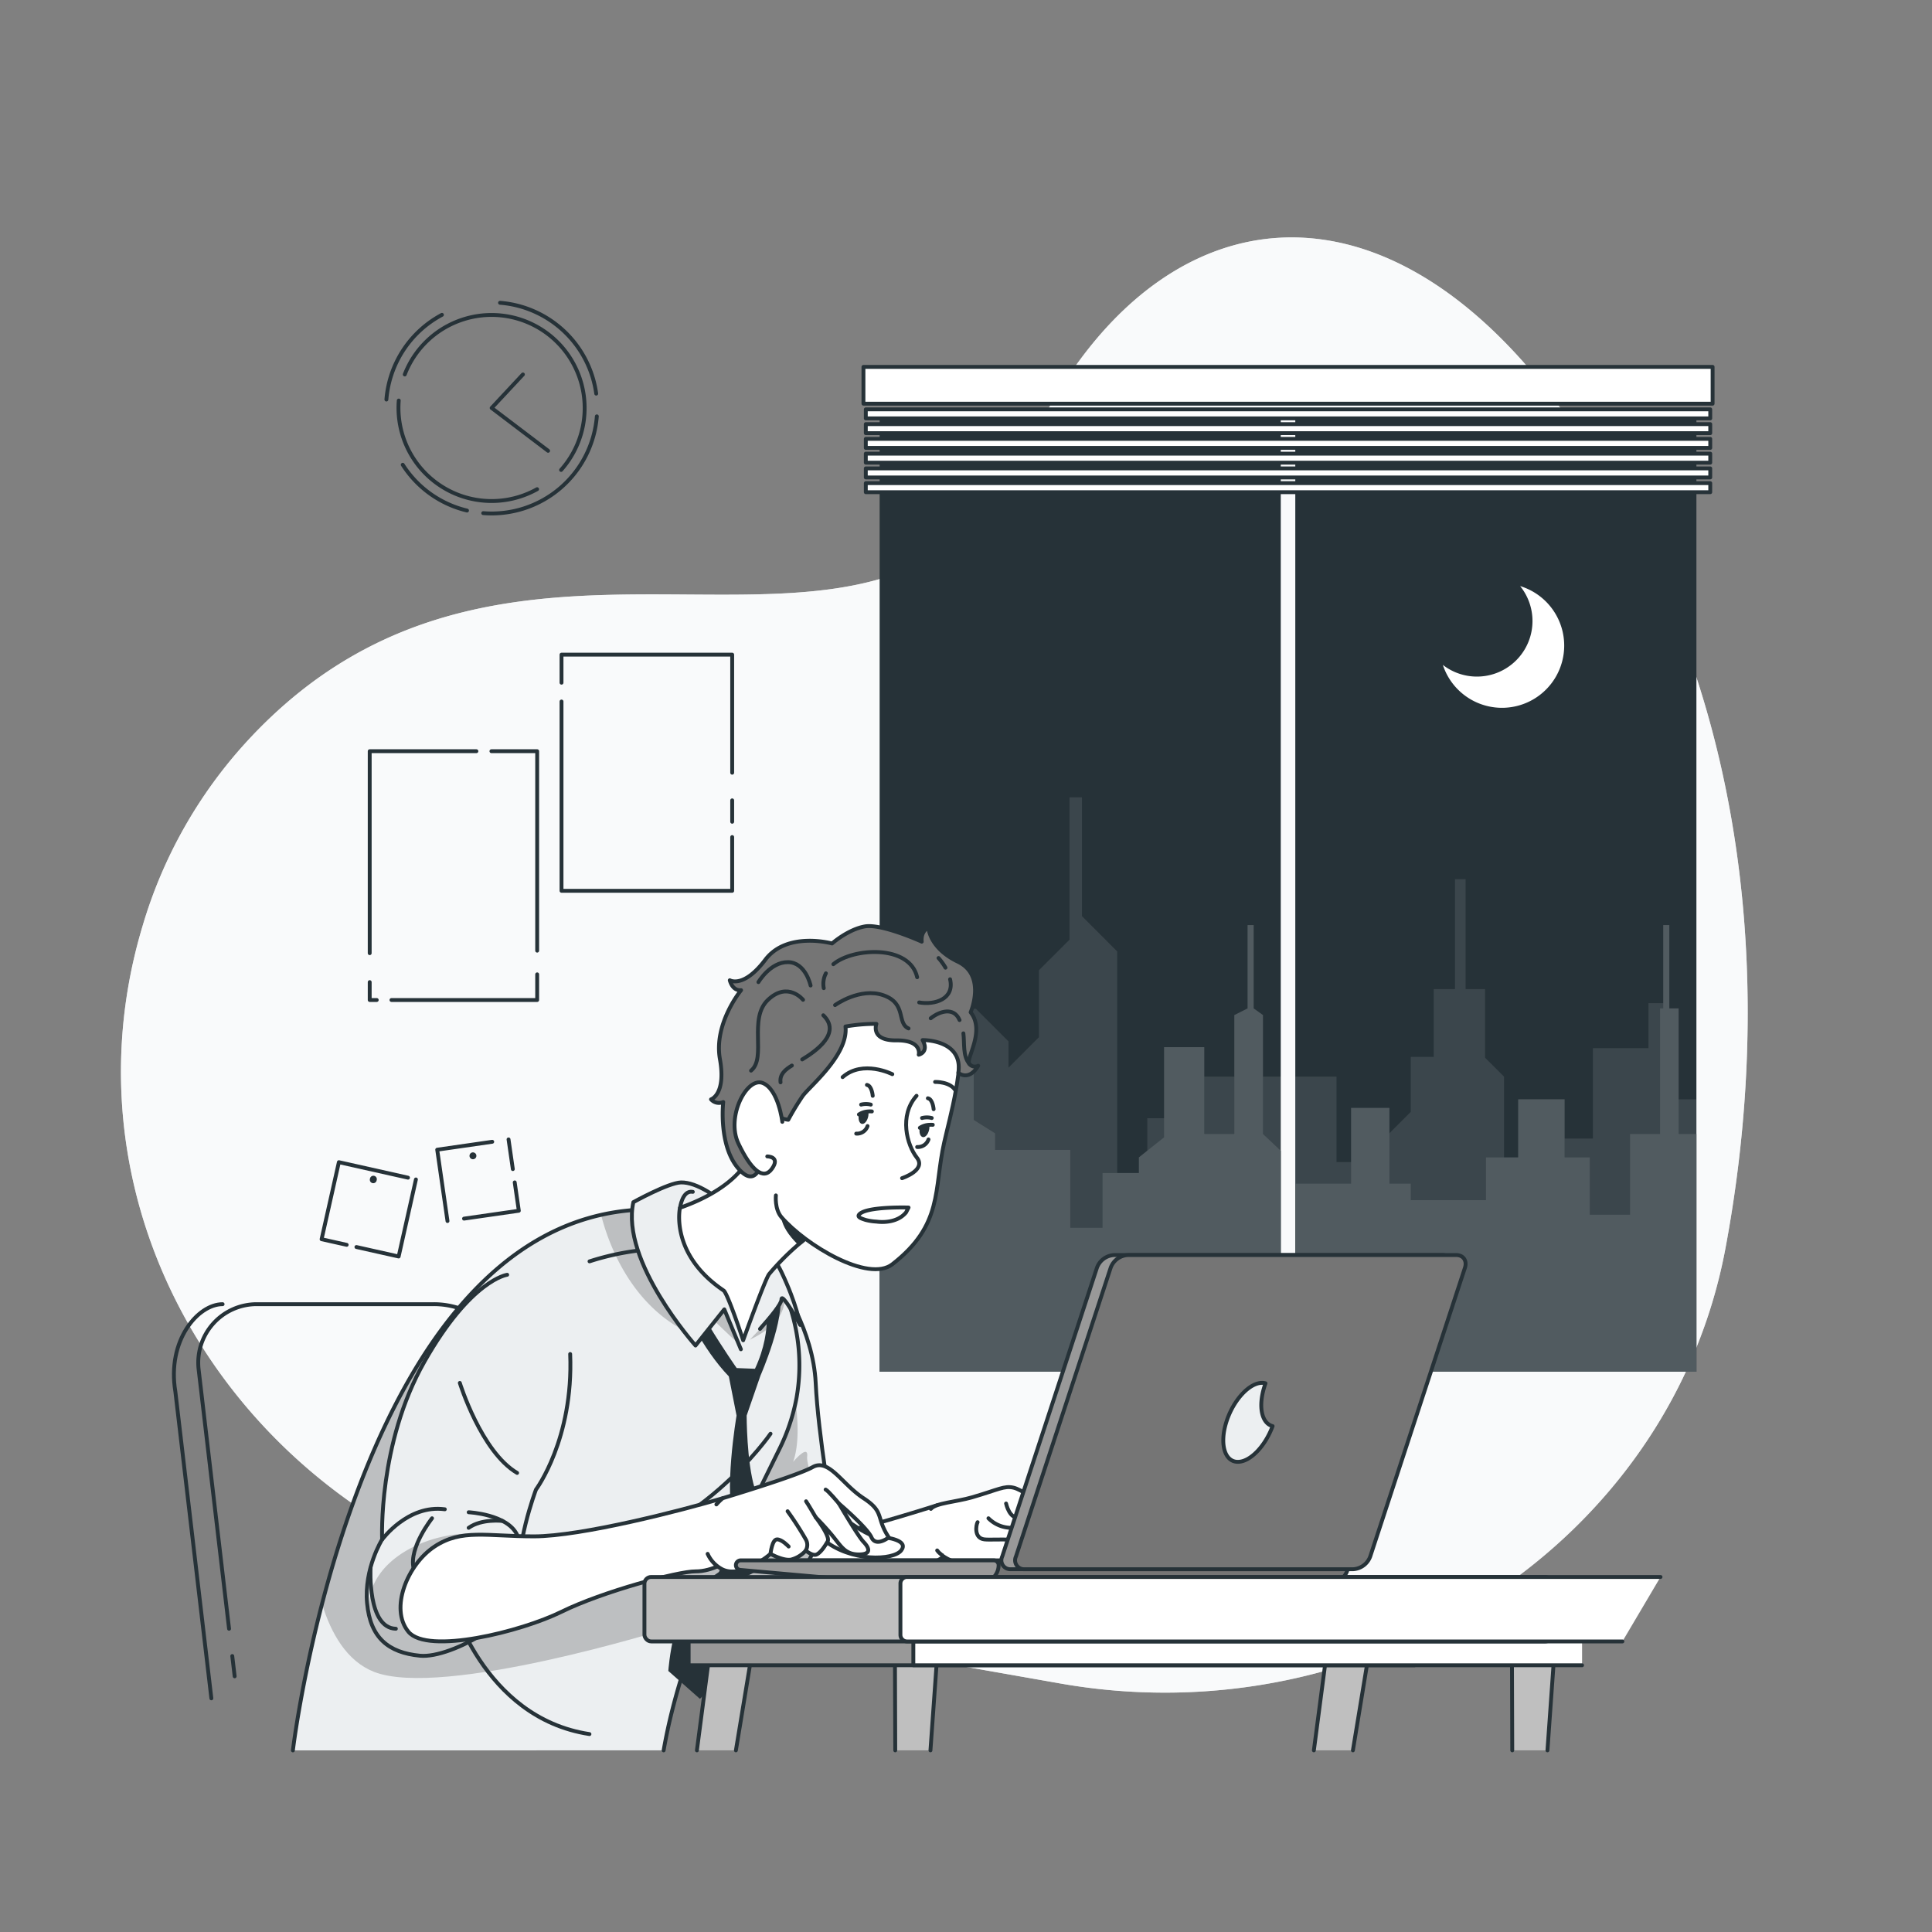 <svg xmlns="http://www.w3.org/2000/svg" xmlns:xlink="http://www.w3.org/1999/xlink" viewBox="0 0 500 500"><rect x="0" y="0" width="500" height="500" fill="#808080" stroke="none"/><defs><clipPath id="freepik--clip-path--inject-2"><path d="M220.4,407.47c-1.89,10.16-11.76,15.35-21,14.06-5.12-.72-9.17-1.72-12.32-6.65-2.53-3.95-4.5-10.43-6-21.34-1-7.5.52-16.15,3.17-24.54,6-19,17.73-36.77,17.73-36.77s8.47,11.95,9.12,25.68,4.45,35,4.45,35S222.28,397.32,220.4,407.47Z" style="fill:#ECEFF1;stroke:#263238;stroke-linecap:round;stroke-linejoin:round"></path></clipPath><clipPath id="freepik--clip-path-2--inject-2"><path d="M75.8,453S91.92,317.27,165,313.09l32.61,11.72a41.27,41.27,0,0,1,4.41,7.42,48.34,48.34,0,0,1,4.11,29.6,50.7,50.7,0,0,1-4.38,13.1c-9.94,20.27-25.1,49.74-30,78.06" style="fill:#ECEFF1;stroke:#263238;stroke-linecap:round;stroke-linejoin:round"></path></clipPath><clipPath id="freepik--clip-path-3--inject-2"><path d="M147.56,350.42c.9,22-8.85,35.08-8.85,35.08s-5.85,15.52-3.9,24-17.93,19.8-26.12,19S95.82,423.86,95,414.9s3.9-16.51,3.9-16.51-1.13-24.72,10.94-46,21.42-22.48,21.42-22.48" style="fill:#ECEFF1;stroke:#263238;stroke-linecap:round;stroke-linejoin:round"></path></clipPath></defs><g id="freepik--background-simple--inject-2"><path d="M430,151.78C379.46,38.1,302.52,38.29,266.23,115.68s-131.52-1-202.42,76.3A121.34,121.34,0,0,0,36.9,239.65C13.21,318.41,67.24,399.19,152.05,414.13l122.34,21.55c80.36,14.15,158-36.38,172.19-112.8C456.7,268.62,454.7,207.32,430,151.78Z" style="fill:#ECEFF1"></path><path d="M430,151.78C379.46,38.1,302.52,38.29,266.23,115.68s-131.52-1-202.42,76.3A121.34,121.34,0,0,0,36.9,239.65C13.21,318.41,67.24,399.19,152.05,414.13l122.34,21.55c80.36,14.15,158-36.38,172.19-112.8C456.7,268.62,454.7,207.32,430,151.78Z" style="fill:#fff;opacity:0.7"></path></g><g id="freepik--Window--inject-2"><rect x="227.65" y="107.68" width="103.81" height="247.32" style="fill:#263238"></rect><rect x="335.22" y="107.68" width="103.81" height="247.32" style="fill:#263238"></rect><polygon points="307.51 278.63 331.46 278.63 331.46 355 227.65 355 227.65 290.2 238.31 290.2 238.31 261.07 252.56 261.07 261 269.51 261 276.31 268.87 268.43 268.87 251.1 276.79 243.19 276.79 206.33 280.01 206.33 280.01 237.09 289.14 246.24 289.14 305.45 296.92 305.45 296.92 289.4 307.51 289.4 307.51 278.63" style="fill:#fff;opacity:0.1"></polygon><polygon points="439.03 284.49 439.03 355 335.23 355 335.23 278.63 345.89 278.63 345.89 300.75 352.11 300.75 365.1 287.75 365.1 273.52 371.05 273.52 371.05 255.98 376.55 255.98 376.55 227.53 379.3 227.53 379.3 255.98 384.34 255.98 384.34 273.74 389.24 278.63 389.24 304.02 397.56 304.02 397.56 294.65 412.24 294.65 412.24 271.26 426.62 271.26 426.62 259.61 431.3 259.61 431.3 284.49 439.03 284.49" style="fill:#fff;opacity:0.1"></polygon><polygon points="434.43 293.47 434.43 260.97 432.02 260.97 432.02 239.41 430.44 239.41 430.44 260.97 429.62 260.97 429.62 293.47 421.85 293.47 421.85 314.37 411.44 314.37 411.44 299.53 404.92 299.53 404.92 284.49 392.9 284.49 392.9 299.53 384.56 299.53 384.56 310.6 365.11 310.6 365.11 306.32 359.58 306.32 359.58 286.72 349.66 286.72 349.66 306.32 335.23 306.32 335.23 320.15 335.23 350.32 335.23 355 439.03 355 439.03 326.94 439.03 320.15 439.03 293.47 434.43 293.47" style="fill:#263238"></polygon><polygon points="434.43 293.47 434.43 260.97 432.02 260.97 432.02 239.41 430.44 239.41 430.44 260.97 429.62 260.97 429.62 293.47 421.85 293.47 421.85 314.37 411.44 314.37 411.44 299.53 404.92 299.53 404.92 284.49 392.9 284.49 392.9 299.53 384.56 299.53 384.56 310.6 365.11 310.6 365.11 306.32 359.58 306.32 359.58 286.72 349.66 286.72 349.66 306.32 335.23 306.32 335.23 320.15 335.23 350.32 335.23 355 439.03 355 439.03 326.94 439.03 320.15 439.03 293.47 434.43 293.47" style="fill:#fff;opacity:0.2"></polygon><polygon points="326.86 293.47 326.86 262.7 324.45 260.97 324.45 239.41 322.87 239.41 322.87 260.97 319.44 262.7 319.44 293.47 311.67 293.47 311.67 271 301.26 271 301.26 294.33 294.74 299.53 294.74 303.57 285.33 303.57 285.33 317.75 276.99 317.75 276.99 297.59 257.53 297.59 257.53 293.3 252 289.83 252 277.18 242.09 277.18 242.09 306.32 227.65 306.32 227.65 320.15 227.65 350.32 227.65 355 331.46 355 331.46 326.94 331.46 320.15 331.46 297.81 326.86 293.47" style="fill:#263238"></polygon><polygon points="326.86 293.47 326.86 262.7 324.45 260.97 324.45 239.41 322.87 239.41 322.87 260.97 319.44 262.7 319.44 293.47 311.67 293.47 311.67 271 301.26 271 301.26 294.33 294.74 299.53 294.74 303.57 285.33 303.57 285.33 317.75 276.99 317.75 276.99 297.59 257.53 297.59 257.53 293.3 252 289.83 252 277.18 242.09 277.18 242.09 306.32 227.65 306.32 227.65 320.15 227.65 350.32 227.65 355 331.46 355 331.46 326.94 331.46 320.15 331.46 297.81 326.86 293.47" style="fill:#fff;opacity:0.2"></polygon><path d="M393.41,151.68a14.38,14.38,0,0,1-20,20.4,16.1,16.1,0,1,0,20-20.4Z" style="fill:#fff"></path><rect x="223.46" y="94.95" width="219.76" height="9.52" style="fill:#fff;stroke:#263238;stroke-linecap:round;stroke-linejoin:round"></rect><rect x="224.07" y="105.94" width="218.54" height="2.34" style="fill:#fff;stroke:#263238;stroke-linecap:round;stroke-linejoin:round"></rect><rect x="224.07" y="109.76" width="218.54" height="2.34" style="fill:#fff;stroke:#263238;stroke-linecap:round;stroke-linejoin:round"></rect><rect x="224.07" y="113.58" width="218.54" height="2.34" style="fill:#fff;stroke:#263238;stroke-linecap:round;stroke-linejoin:round"></rect><rect x="224.07" y="117.4" width="218.54" height="2.34" style="fill:#fff;stroke:#263238;stroke-linecap:round;stroke-linejoin:round"></rect><rect x="224.07" y="121.22" width="218.54" height="2.34" style="fill:#fff;stroke:#263238;stroke-linecap:round;stroke-linejoin:round"></rect><rect x="224.07" y="125.04" width="218.54" height="2.34" style="fill:#fff;stroke:#263238;stroke-linecap:round;stroke-linejoin:round"></rect></g><g id="freepik--Notes--inject-2"><polyline points="95.68 246.68 95.68 194.41 123.29 194.41" style="fill:none;stroke:#263238;stroke-linecap:round;stroke-linejoin:round"></polyline><polyline points="95.68 254.17 95.68 258.8 97.5 258.8" style="fill:none;stroke:#263238;stroke-linecap:round;stroke-linejoin:round"></polyline><polyline points="139.02 252.16 139.02 258.8 101.31 258.8" style="fill:none;stroke:#263238;stroke-linecap:round;stroke-linejoin:round"></polyline><polyline points="127.18 194.41 139.02 194.41 139.02 246.03" style="fill:none;stroke:#263238;stroke-linecap:round;stroke-linejoin:round"></polyline><polyline points="189.49 216.63 189.49 230.54 145.32 230.54 145.32 181.55" style="fill:none;stroke:#263238;stroke-linecap:round;stroke-linejoin:round"></polyline><line x1="189.49" y1="207.13" x2="189.49" y2="212.67" style="fill:none;stroke:#263238;stroke-linecap:round;stroke-linejoin:round"></line><polyline points="145.32 176.68 145.32 169.42 189.49 169.42 189.49 199.98" style="fill:none;stroke:#263238;stroke-linecap:round;stroke-linejoin:round"></polyline><polyline points="107.64 305.24 103.17 325.18 92.24 322.73" style="fill:none;stroke:#263238;stroke-linecap:round;stroke-linejoin:round"></polyline><polyline points="89.72 322.16 83.23 320.71 87.7 300.77 105.59 304.78" style="fill:none;stroke:#263238;stroke-linecap:round;stroke-linejoin:round"></polyline><path d="M97.48,305.44a.89.89,0,1,1-1.73-.39.89.89,0,1,1,1.73.39Z" style="fill:#263238"></path><polyline points="115.81 316 113.15 297.54 127.39 295.49" style="fill:none;stroke:#263238;stroke-linecap:round;stroke-linejoin:round"></polyline><polyline points="133.21 306 134.27 313.34 120.09 315.38" style="fill:none;stroke:#263238;stroke-linecap:round;stroke-linejoin:round"></polyline><line x1="131.61" y1="294.88" x2="132.72" y2="302.56" style="fill:none;stroke:#263238;stroke-linecap:round;stroke-linejoin:round"></line><path d="M123.28,299a.89.89,0,1,1-1-.76A.9.9,0,0,1,123.28,299Z" style="fill:#263238"></path></g><g id="freepik--Clock--inject-2"><path d="M100,103.4a27.29,27.29,0,0,1,14.37-21.92" style="fill:none;stroke:#263238;stroke-linecap:round;stroke-linejoin:round"></path><path d="M120.86,132.13a27.24,27.24,0,0,1-16.63-11.85" style="fill:none;stroke:#263238;stroke-linecap:round;stroke-linejoin:round"></path><path d="M154.46,107.75a27.31,27.31,0,0,1-29.4,25.05" style="fill:none;stroke:#263238;stroke-linecap:round;stroke-linejoin:round"></path><path d="M129.41,78.36a27.32,27.32,0,0,1,24.89,23.51" style="fill:none;stroke:#263238;stroke-linecap:round;stroke-linejoin:round"></path><path d="M139,126.6a24.11,24.11,0,0,1-35.8-22.94" style="fill:none;stroke:#263238;stroke-linecap:round;stroke-linejoin:round"></path><path d="M104.75,96.91a24.09,24.09,0,1,1,40.46,24.71" style="fill:none;stroke:#263238;stroke-linecap:round;stroke-linejoin:round"></path><polyline points="141.85 116.67 127.24 105.58 135.33 96.91" style="fill:none;stroke:#263238;stroke-linecap:round;stroke-linejoin:round"></polyline></g><g id="freepik--Character--inject-2"><path d="M59.28,421.52l-7.87-67.09a15.14,15.14,0,0,1,15-16.91H112.3a20.78,20.78,0,0,1,20.58,17.89l11,78.42" style="fill:none;stroke:#263238;stroke-linecap:round;stroke-linejoin:round"></path><line x1="60.73" y1="433.83" x2="60.11" y2="428.58" style="fill:none;stroke:#263238;stroke-linecap:round;stroke-linejoin:round"></line><path d="M54.7,439.53l-9.32-79.4c-2.21-13.27,5.87-22.61,12.23-22.61" style="fill:none;stroke:#263238;stroke-linecap:round;stroke-linejoin:round"></path><path d="M220.4,407.47c-1.89,10.16-11.76,15.35-21,14.06-5.12-.72-9.17-1.72-12.32-6.65-2.53-3.95-4.5-10.43-6-21.34-1-7.5.52-16.15,3.17-24.54,6-19,17.73-36.77,17.73-36.77s8.47,11.95,9.12,25.68,4.45,35,4.45,35S222.28,397.32,220.4,407.47Z" style="fill:#ECEFF1"></path><g style="clip-path:url(#freepik--clip-path--inject-2)"><path d="M199.41,412.38a25.14,25.14,0,0,1-12.32,2.5c-2.53-3.95-4.5-10.43-6-21.34-1-7.5.52-16.15,3.17-24.54a108.4,108.4,0,0,1,21-9.9s2.6,12,0,19.24c0,0,4.05-4.84,3.63-1.32S219,403.28,199.41,412.38Z" style="opacity:0.2"></path></g><path d="M220.4,407.47c-1.89,10.16-11.76,15.35-21,14.06-5.12-.72-9.17-1.72-12.32-6.65-2.53-3.95-4.5-10.43-6-21.34-1-7.5.52-16.15,3.17-24.54,6-19,17.73-36.77,17.73-36.77s8.47,11.95,9.12,25.68,4.45,35,4.45,35S222.28,397.32,220.4,407.47Z" style="fill:none;stroke:#263238;stroke-linecap:round;stroke-linejoin:round"></path><path d="M242.54,389.55s-20,6.36-24,6.63-12.39,7.6-9.65,14.62,14.83,5.46,20.09,2.73,14-11.17,17.55-11.43" style="fill:#fff;stroke:#263238;stroke-linecap:round;stroke-linejoin:round"></path><path d="M240.91,390.5c1.28-1.53,6.45-1.78,10.67-3,6.86-2,8.29-3.05,10.73-2.49,4.13,1,14.63,10.53,14.63,12.22s-4.8,6.59-4.8,6.59-24.82,4.06-29.6-2.57" style="fill:#fff;stroke:#263238;stroke-linecap:round;stroke-linejoin:round"></path><path d="M253,393.94c-.4.68-1,4.12,1.74,4.45s11.42-1,12.93,2.86-12,3.19-16.06,3.64-7.72-2.3-7.72-2.3" style="fill:#fff;stroke:#263238;stroke-linecap:round;stroke-linejoin:round"></path><path d="M255.81,392.93a8.41,8.41,0,0,0,6,2.47" style="fill:#fff;stroke:#263238;stroke-linecap:round;stroke-linejoin:round"></path><path d="M260.37,389.11s.9,4.26,3.51,3.56" style="fill:#fff;stroke:#263238;stroke-linecap:round;stroke-linejoin:round"></path><path d="M75.8,453S91.92,317.27,165,313.09l32.61,11.72a41.27,41.27,0,0,1,4.41,7.42,48.34,48.34,0,0,1,4.11,29.6,50.7,50.7,0,0,1-4.38,13.1c-9.94,20.27-25.1,49.74-30,78.06" style="fill:#ECEFF1"></path><g style="clip-path:url(#freepik--clip-path-2--inject-2)"><path d="M191.81,395.32c-3.73,8-7.54,16.55-10.89,25.43l-8.29.78s-58.09,18.14-75.87,11.13c-7-2.77-11.08-9.93-13.42-17.58,6.24-24,17-54.5,34.76-75.88-2,16.78-5.24,58.67,9.47,67.46S177.8,401.45,191.81,395.32Z" style="opacity:0.2"></path><path d="M191.18,347.84l-8-7.6-6.46,3.93c-13.95-7.54-19.34-22.62-21.16-29.75a57.71,57.71,0,0,1,9.44-1.33l29.57,10.62c3.4,3,6.11,5.86,7.37,8.37,0,0,0,0,0,0l.06.11c.09.19.18.37.26.55,0,0,0,0,0,0s0,0,0,0C206.57,343.11,191.18,347.84,191.18,347.84Z" style="opacity:0.2"></path></g><path d="M75.8,453S91.92,317.27,165,313.09l32.61,11.72a41.27,41.27,0,0,1,4.41,7.42,48.34,48.34,0,0,1,4.11,29.6,50.7,50.7,0,0,1-4.38,13.1c-9.94,20.27-25.1,49.74-30,78.06" style="fill:none;stroke:#263238;stroke-linecap:round;stroke-linejoin:round"></path><path d="M165,323.67a68.26,68.26,0,0,0-12.43,2.77" style="fill:none;stroke:#263238;stroke-linecap:round;stroke-linejoin:round"></path><path d="M168.15,314.49s7,27.68,20.47,41.72l2,10.14s-3.53,20.61-.44,27.95-.42,10.42-8.22,15.22-9,22.92-9,22.92l8.18,7.22,7.41-7.41s-.78-17.55,0-20.67,7-3.7,9.56-6.82-.72-12.91-2.8-19.62-2.08-18.79-2.08-18.79L196.81,356s6.58-15,4.92-21.25l-3.9.69s2.56,8.09-2.45,18.8l-4.73-.19s-13.73-19.47-16.45-30.4S168.15,314.49,168.15,314.49Z" style="fill:#263238"></path><path d="M191.74,349.19l-4.29-10.33L180,348.22s-19.44-21.78-16.09-37.1c0,0,9-5,12.33-5.11,8.17-.16,22,14.81,26,23.2s4.84,13.67,4.84,13.67-4.84-8.74-4.84-6.55c0,1.13-2.83,4.56-5.55,7.59" style="fill:#ECEFF1;stroke:#263238;stroke-linecap:round;stroke-linejoin:round"></path><path d="M215.56,304.19A71.36,71.36,0,0,1,212,314.54c-1.27,2.87-2.85,5.58-4.6,6.92-.28.21-.57.45-.86.69a66.19,66.19,0,0,0-7.46,7.54c-1,1.13-6.75,17.17-6.75,17.17s-4-12.16-5.06-12.88c-14-9.46-11.3-21.4-11.3-21.4C194.6,306,195.12,296,195.12,296l11.95-17.74Z" style="fill:#fff;stroke:#263238;stroke-linecap:round;stroke-linejoin:round"></path><path d="M176,312.58s.57-4.65,3.3-4.13" style="fill:none;stroke:#263238;stroke-linecap:round;stroke-linejoin:round"></path><path d="M212,314.54c-1.27,2.87-2.85,5.58-4.6,6.92-.28.21-.57.45-.86.69-5.48-5.45-4.38-8.17-4.57-11.65Z" style="fill:#263238"></path><path d="M192.51,302.63c-6.92-24.22,4.89-55.5,29.4-55.34,36.87.23,25.64,34.2,22.44,48.39-2.74,12.2-.2,21.23-13.42,31.51-6.2,4.83-22.5-5-28.72-12.22-1.77-2.08-1.41-5.6-1.41-5.6" style="fill:#fff;stroke:#263238;stroke-linecap:round;stroke-linejoin:round"></path><path d="M242,280s4-.12,5.32,2.31" style="fill:none;stroke:#263238;stroke-linecap:round;stroke-linejoin:round"></path><path d="M230.93,278s-7.61-3.86-12.86.76" style="fill:none;stroke:#263238;stroke-linecap:round;stroke-linejoin:round"></path><path d="M224.68,289c-.26,1.17-1,2-1.65,1.85s-1-1.2-.74-2.37a5,5,0,0,1,2.42-.78A3.19,3.19,0,0,1,224.68,289Z" style="fill:#263238"></path><path d="M225.64,287.64a5.62,5.62,0,0,0-.93,0,5,5,0,0,0-2.42.78" style="fill:none;stroke:#263238;stroke-linecap:round;stroke-linejoin:round"></path><path d="M224.52,291.43a2.89,2.89,0,0,1-2.93,1.95" style="fill:#fff;stroke:#263238;stroke-linecap:round;stroke-linejoin:round"></path><path d="M222.86,285.87a5.08,5.08,0,0,1,2.5,0" style="fill:#fff;stroke:#263238;stroke-linecap:round;stroke-linejoin:round"></path><path d="M224.36,280.77c1.3.24,1.5,2.83,1.5,2.83" style="fill:#fff;stroke:#263238;stroke-linecap:round;stroke-linejoin:round"></path><path d="M240.44,292.43c-.26,1.17-1,2-1.65,1.84s-1-1.2-.73-2.37a4.9,4.9,0,0,1,2.42-.78A3.09,3.09,0,0,1,240.44,292.43Z" style="fill:#263238"></path><path d="M241.4,291.1a9,9,0,0,0-.92,0,4.9,4.9,0,0,0-2.42.78" style="fill:none;stroke:#263238;stroke-linecap:round;stroke-linejoin:round"></path><path d="M240.29,294.89a2.9,2.9,0,0,1-2.93,1.95" style="fill:#fff;stroke:#263238;stroke-linecap:round;stroke-linejoin:round"></path><path d="M238.62,289.34a5.06,5.06,0,0,1,2.51,0" style="fill:#fff;stroke:#263238;stroke-linecap:round;stroke-linejoin:round"></path><path d="M240.13,284.23c1.29.24,1.49,2.83,1.49,2.83" style="fill:#fff;stroke:#263238;stroke-linecap:round;stroke-linejoin:round"></path><path d="M237.2,283.59c-4.58,5.1-2.48,12.76.08,16s-3.83,5.32-3.83,5.32" style="fill:#fff;stroke:#263238;stroke-linecap:round;stroke-linejoin:round"></path><path d="M222.34,314.31c-.63.76.9,1.13,1.61,1.39a14.22,14.22,0,0,0,2.9.45c1.55.22,5.45.3,7.64-2.39l.64-1.25S224.16,312.16,222.34,314.31Z" style="fill:#fff;stroke:#263238;stroke-linecap:round;stroke-linejoin:round"></path><path d="M200,288.09A8,8,0,0,0,204,289.8a69.78,69.78,0,0,1,3.72-6.14c1.75-2.47,11.92-10.68,11.09-18a45.22,45.22,0,0,1,8-.68s-1.65,4.34,5.16,4.27,5.8,3.71,5.8,3.71,2.75-.62,1-3.79c0,0,10.53-.19,9.25,8.47,0,0,2.65,2.34,5.14-1.82a1.85,1.85,0,0,1-2.33-.51c-.94-1.25,4.24-8.48.37-13.33,0,0,4.11-9.55-3.29-13.09s-7.63-8.82-7.63-8.82-2,.77-1.74,3.63c0,0-10.38-4.72-14.74-3.94s-8.46,4.41-8.46,4.41-11.65-3.25-17.29,4.22-9.18,5.3-9.18,5.3.61,2.78,2.92,2.57c0,0-7.12,8.61-5.48,17.81s-2.3,10.44-2.3,10.44a2.75,2.75,0,0,0,3.16.7s-1.46,12.45,4.85,18.17c2.35,2.11,4.06.95,4.9-2.09C197.86,298.06,197.39,290.89,200,288.09Z" style="fill:#757575;stroke:#263238;stroke-linecap:round;stroke-linejoin:round"></path><path d="M202.46,290.33s-1-8.49-5.1-10.06-9.52,8.78-6.27,15.65,6.48,9.68,8.71,6.52-1.23-3.16-1.23-3.16" style="fill:#fff;stroke:#263238;stroke-linecap:round;stroke-linejoin:round"></path><path d="M216.11,260.12s6.46-4.68,12.54-2.54,3.36,7.22,6.48,8.58" style="fill:none;stroke:#263238;stroke-linecap:round;stroke-linejoin:round"></path><path d="M215.67,249.53c5.09-4.26,19.75-5.15,21.69,3.38" style="fill:none;stroke:#263238;stroke-linecap:round;stroke-linejoin:round"></path><path d="M213.19,255.73a5.91,5.91,0,0,1,.55-3.83" style="fill:none;stroke:#263238;stroke-linecap:round;stroke-linejoin:round"></path><path d="M244.69,250.43a14.75,14.75,0,0,0-1.8-2.49" style="fill:none;stroke:#263238;stroke-linecap:round;stroke-linejoin:round"></path><path d="M237.88,259.43c4.06.72,9.2-.9,8-6" style="fill:none;stroke:#263238;stroke-linecap:round;stroke-linejoin:round"></path><path d="M249.32,267.43c.33,2.42-.2,5.92,1.55,7.87" style="fill:none;stroke:#263238;stroke-linecap:round;stroke-linejoin:round"></path><path d="M240.87,263.53c2.29-1.84,6-3,7.46.46" style="fill:none;stroke:#263238;stroke-linecap:round;stroke-linejoin:round"></path><path d="M204.94,275.76c-1.65,1-3.21,2.24-2.94,4.35" style="fill:none;stroke:#263238;stroke-linecap:round;stroke-linejoin:round"></path><path d="M213.07,262.75c4.71,4.56-1.74,9.18-5.46,11.43" style="fill:none;stroke:#263238;stroke-linecap:round;stroke-linejoin:round"></path><path d="M207.83,258.75s-3.9-4.87-9.07,0-.29,15-4.39,18.33" style="fill:none;stroke:#263238;stroke-linecap:round;stroke-linejoin:round"></path><path d="M209.78,255.05s-1.27-6-5.85-6.05-7.65,5.17-7.65,5.17" style="fill:none;stroke:#263238;stroke-linecap:round;stroke-linejoin:round"></path><path d="M116.62,413.68s8.13,30.88,35.93,35.1" style="fill:none;stroke:#263238;stroke-linecap:round;stroke-linejoin:round"></path><path d="M199.41,371.05S180.69,398.38,149,403.82" style="fill:none;stroke:#263238;stroke-linecap:round;stroke-linejoin:round"></path><path d="M147.56,350.42c.9,22-8.85,35.08-8.85,35.08s-5.85,15.52-3.9,24-17.93,19.8-26.12,19S95.82,423.86,95,414.9s3.9-16.51,3.9-16.51-1.13-24.72,10.94-46,21.42-22.48,21.42-22.48" style="fill:#ECEFF1"></path><g style="clip-path:url(#freepik--clip-path-3--inject-2)"><path d="M108.69,428.55c-6.7-.64-11-3.37-12.84-9.25-2.68-12,9.06-20.3,21.22-22.07,9.07-1.32,14.73,1.19,17.73,3.32a25.83,25.83,0,0,0,0,9C136.76,418,116.87,429.32,108.69,428.55Z" style="opacity:0.2"></path></g><path d="M147.56,350.42c.9,22-8.85,35.08-8.85,35.08s-5.85,15.52-3.9,24-17.93,19.8-26.12,19S95.82,423.86,95,414.9s3.9-16.51,3.9-16.51-1.13-24.72,10.94-46,21.42-22.48,21.42-22.48" style="fill:none;stroke:#263238;stroke-linecap:round;stroke-linejoin:round"></path><path d="M98.94,398.39s6.63-9.08,16.18-7.79" style="fill:none;stroke:#263238;stroke-linecap:round;stroke-linejoin:round"></path><path d="M111.81,392.93s-6,7.54-4.78,12.9" style="fill:none;stroke:#263238;stroke-linecap:round;stroke-linejoin:round"></path><path d="M95.9,405.83s-.86,15.5,6.55,15.69" style="fill:none;stroke:#263238;stroke-linecap:round;stroke-linejoin:round"></path><path d="M121.29,391.37s10,.47,12.55,5.86" style="fill:none;stroke:#263238;stroke-linecap:round;stroke-linejoin:round"></path><path d="M130.06,393.62s-5.36-.66-8.77,1.78" style="fill:none;stroke:#263238;stroke-linecap:round;stroke-linejoin:round"></path><path d="M119,357.9s5.53,17.83,14.83,23.29" style="fill:none;stroke:#263238;stroke-linecap:round;stroke-linejoin:round"></path><path d="M187.05,387.73c-10.39,3.12-36.64,9.88-48.86,9.88s-18.71-2-25.73,2.63-11.7,16.09-6.76,22.06,29.13,0,39.65-5.19,30.17-10.48,34.64-10.44,8.63-2.85,8.63-2.85" style="fill:#fff;stroke:#263238;stroke-linecap:round;stroke-linejoin:round"></path><path d="M216.46,391.37s7.19,6,10.37,6.24,8.37,1.07,6.4,3.64-13,3.12-20.24-2.86" style="fill:#fff;stroke:#263238;stroke-linecap:round;stroke-linejoin:round"></path><path d="M185.4,389.34a14.87,14.87,0,0,1,1.65-1.61s19.12-5.72,23.28-8.05,7.57,4.41,13.14,8.05,3.11,4.94,6.55,10.14c0,0-3.3,2.6-4.48,0s-8.43-8.76-8.43-8.76,4.95,8.47,6.36,9.92,2.25,3.26-1.16,3.26-4.44-1.82-6.52-4.42-4.68-5.2-4.68-5.2,3.84,4.94,3.09,6.24-1.79,2.86-2.83,3.38-2.84-1-2.84-1a7.61,7.61,0,0,1-3.83,2.34c-2.1.33-5.29-1.49-5.29-1.49s-7.31,6.38-12.36,4.06a8.36,8.36,0,0,1-3.91-4.06" style="fill:#fff;stroke:#263238;stroke-linecap:round;stroke-linejoin:round"></path><path d="M199.41,402.1s.39-3.71,1.69-3.71,3,1.85,3,1.85" style="fill:none;stroke:#263238;stroke-linecap:round;stroke-linejoin:round"></path><path d="M208.53,401.25a2.81,2.81,0,0,0,0-2.86,81.24,81.24,0,0,0-4.7-7.28" style="fill:none;stroke:#263238;stroke-linecap:round;stroke-linejoin:round"></path><path d="M211.11,392.67s-2.11-3.61-2.5-4.14" style="fill:none;stroke:#263238;stroke-linecap:round;stroke-linejoin:round"></path><path d="M217.11,389.11s-2.8-3.36-3.44-3.61" style="fill:none;stroke:#263238;stroke-linecap:round;stroke-linejoin:round"></path><path d="M344.44,409.52H324.61c-4.29,0-88.41-.2-92.69-.58l-29.7-2.65a1.24,1.24,0,0,1-1.12-1.23h0a1.24,1.24,0,0,1,1.23-1.24H347.66a1.25,1.25,0,0,1,1.24,1.24h0A4.46,4.46,0,0,1,344.44,409.52Z" style="fill:#757575;stroke:#263238;stroke-linecap:round;stroke-linejoin:round"></path><path d="M346.68,406.11H261.61a2.31,2.31,0,0,1-2.23-3.3l24.5-74.69a5,5,0,0,1,4.39-3.31h85.07c1.83,0,2.83,1.48,2.23,3.31l-24.5,74.69A5,5,0,0,1,346.68,406.11Z" style="fill:#999;stroke:#263238;stroke-linecap:round;stroke-linejoin:round"></path><path d="M350.23,406.11H265.16a2.31,2.31,0,0,1-2.23-3.3l24.5-74.69a5,5,0,0,1,4.39-3.31h85.07c1.83,0,2.83,1.48,2.23,3.31l-24.5,74.69A5,5,0,0,1,350.23,406.11Z" style="fill:#757575;stroke:#263238;stroke-linecap:round;stroke-linejoin:round"></path><path d="M254,409.52H234.15q-6.45,0-12.87-.58l-29.7-2.65a1.24,1.24,0,0,1-1.13-1.23h0a1.25,1.25,0,0,1,1.24-1.24H257.2a1.25,1.25,0,0,1,1.24,1.24h0A4.46,4.46,0,0,1,254,409.52Z" style="fill:#999;stroke:#263238;stroke-linecap:round;stroke-linejoin:round"></path><path d="M327.18,359c.1-.33.21-.66.33-1a3.37,3.37,0,0,0-.86-.12c-3.39,0-7.55,4.58-9.3,10.22s-.4,10.22,3,10.22c3.19,0,7.06-4,9-9.24C326.56,368.38,325.59,364.14,327.18,359Z" style="fill:#ECEFF1;stroke:#263238;stroke-linecap:round;stroke-linejoin:round"></path><polyline points="400.48 452.99 402.21 428.58 391.29 428.58 391.37 452.99" style="fill:#bfbfbf;stroke:#263238;stroke-linecap:round;stroke-linejoin:round"></polyline><polyline points="340.03 452.99 343.23 428.58 354.15 428.58 350.13 452.99" style="fill:#bfbfbf;stroke:#263238;stroke-linecap:round;stroke-linejoin:round"></polyline><polyline points="240.8 452.99 242.54 428.58 231.61 428.58 231.69 452.99" style="fill:#bfbfbf;stroke:#263238;stroke-linecap:round;stroke-linejoin:round"></polyline><polyline points="180.36 452.99 183.55 428.58 194.48 428.58 190.45 452.99" style="fill:#bfbfbf;stroke:#263238;stroke-linecap:round;stroke-linejoin:round"></polyline><rect x="178.22" y="421.72" width="187.85" height="9.25" style="fill:#999;stroke:#263238;stroke-linecap:round;stroke-linejoin:round"></rect><polyline points="409.44 430.97 236.37 430.97 236.37 421.72 409.44 421.72" style="fill:#fff;stroke:#263238;stroke-linecap:round;stroke-linejoin:round"></polyline><rect x="166.78" y="408.12" width="234.9" height="16.68" rx="1.73" style="fill:#bfbfbf;stroke:#263238;stroke-linecap:round;stroke-linejoin:round"></rect><path d="M429.74,408.12h-195a1.7,1.7,0,0,0-1.71,1.71v13.26a1.7,1.7,0,0,0,1.71,1.71H419.88" style="fill:#fff;stroke:#263238;stroke-linecap:round;stroke-linejoin:round"></path></g></svg>